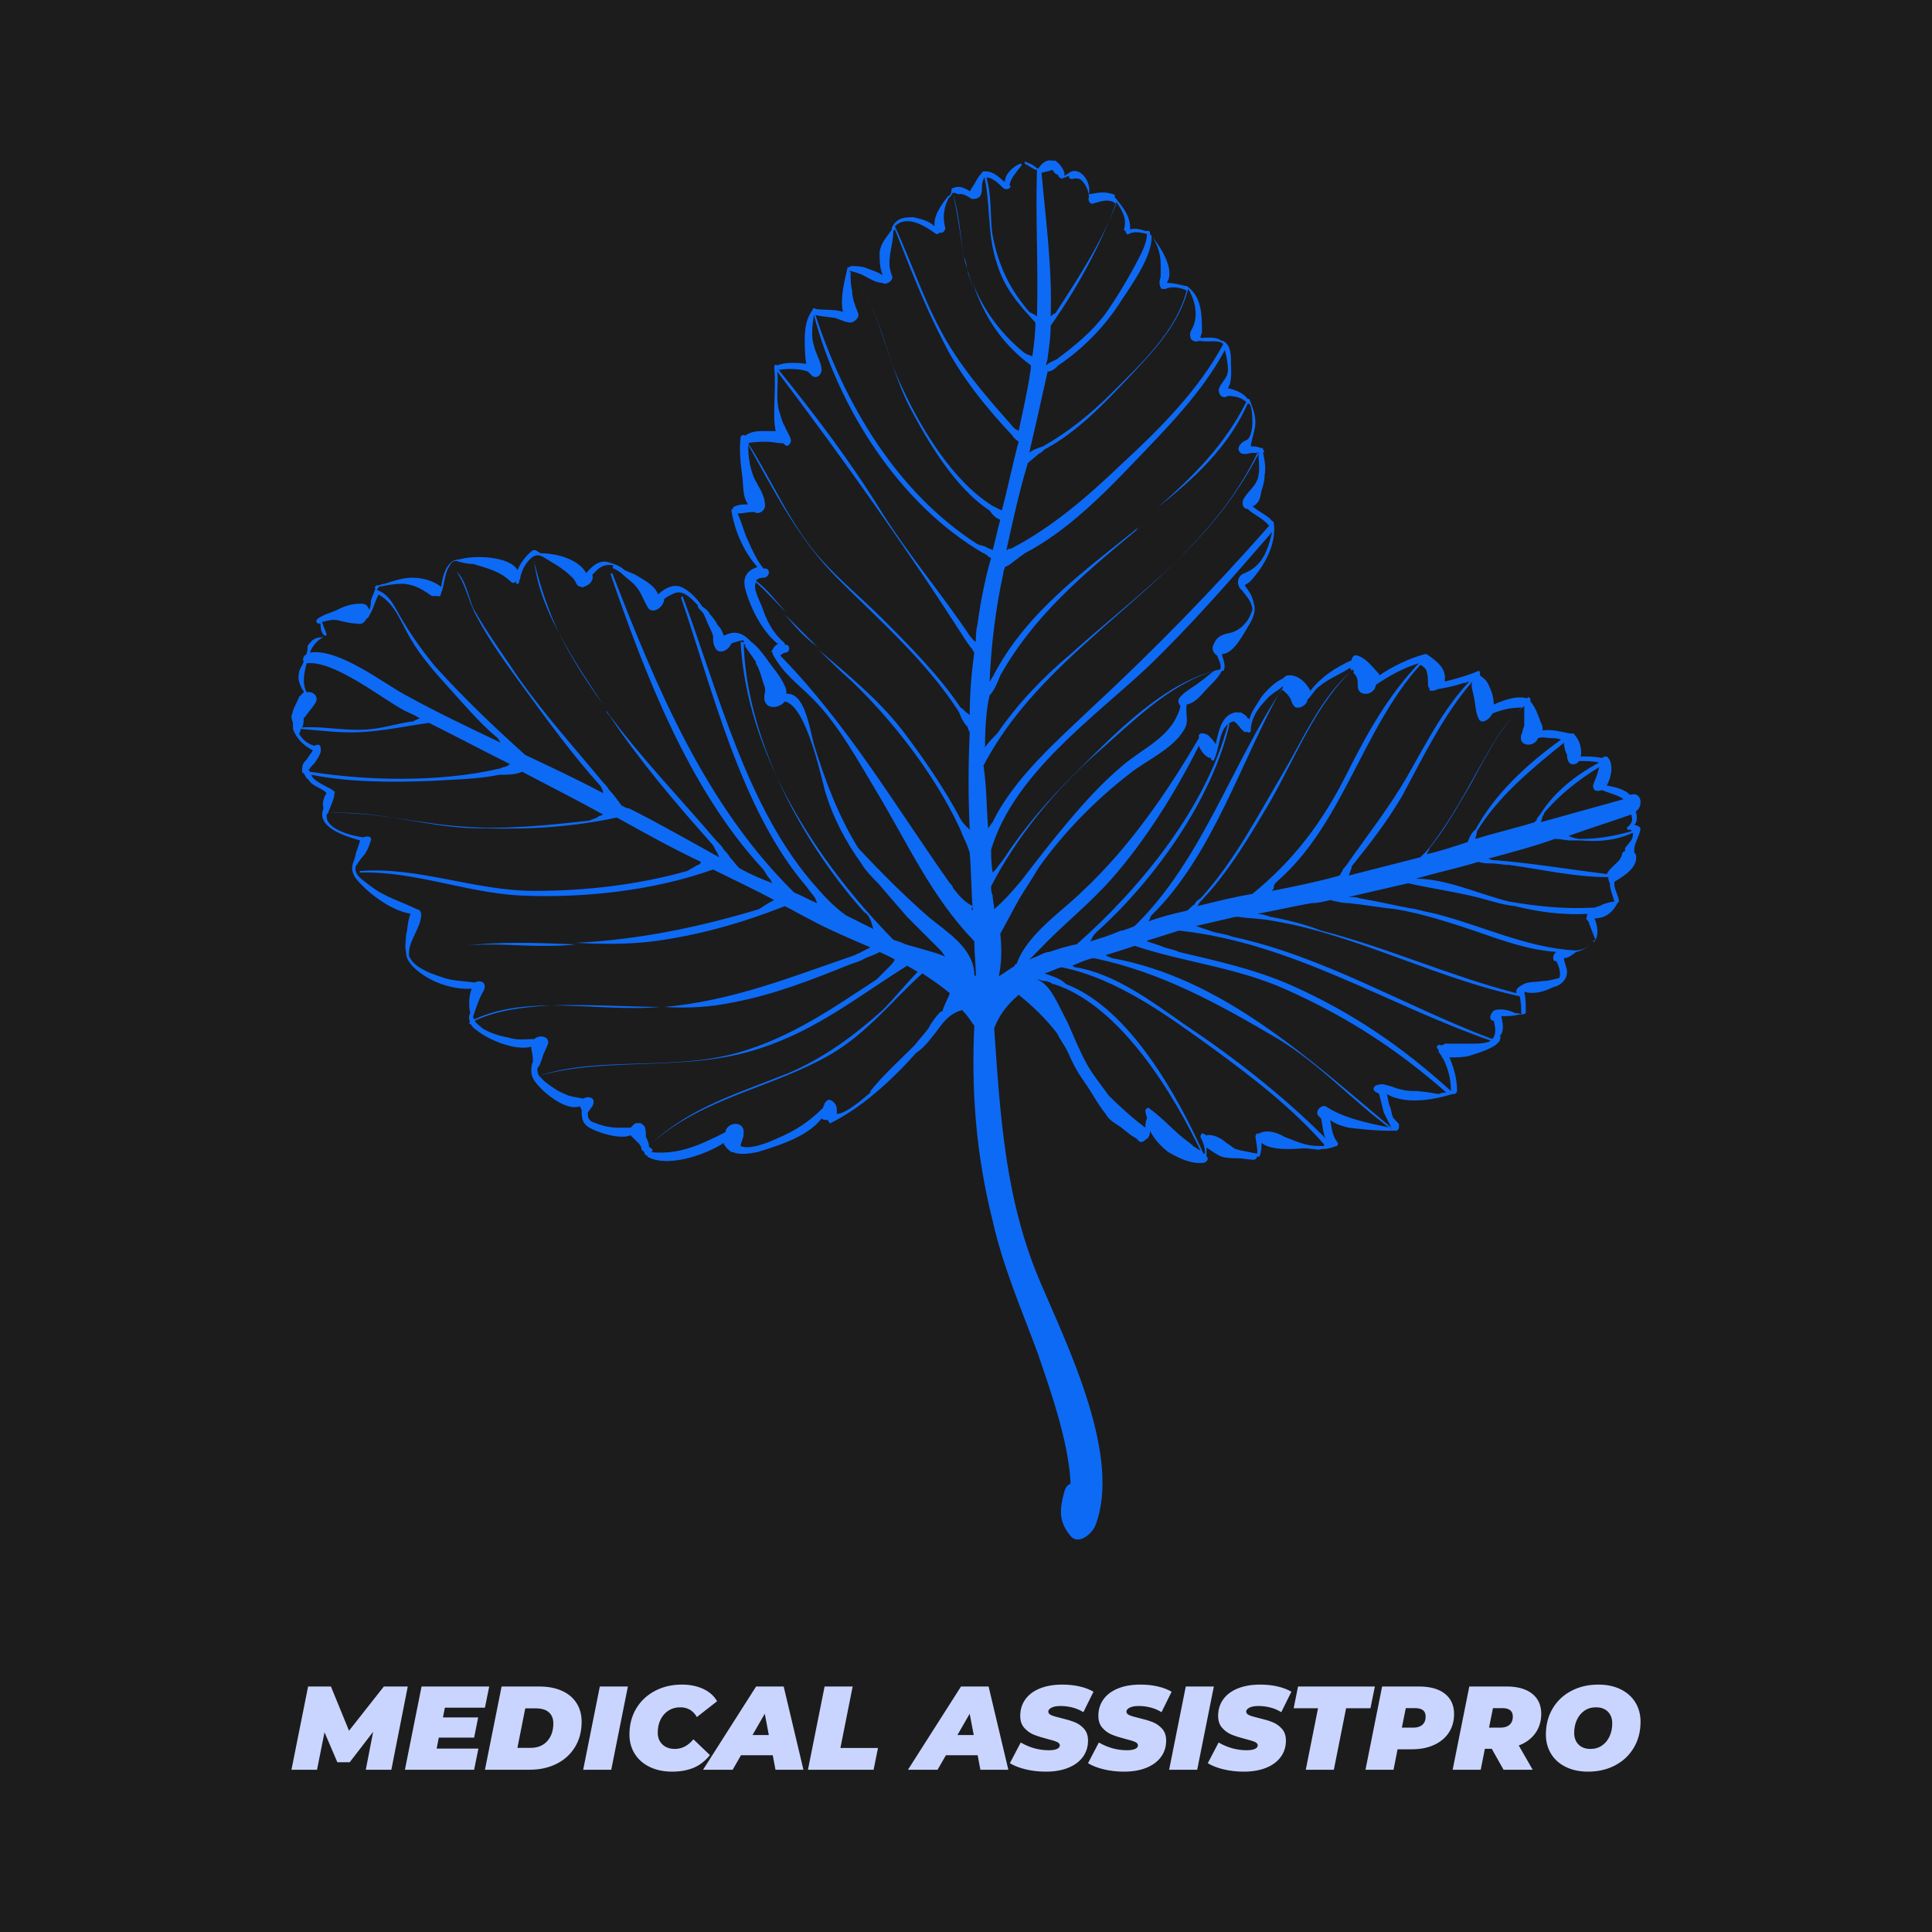 <svg version="1.1" preserveAspectRatio="none" xmlns="http://www.w3.org/2000/svg" width="500" height="500" viewBox="0 0 500 500"><rect width="100%" height="100%" fill="#1C1C1C" fill-opacity="1"/><svg viewBox="605.917 171.75 318.166 380" width="349.146" height="417" x="75.427px" y="41.5px" xmlns="http://www.w3.org/2000/svg" xmlns:xlink="http://www.w3.org/1999/xlink" preserveAspectRatio="none"><defs></defs><style>.aD6z1nYkhcolor065d8c50-a47e-45f2-a55c-f088043ad9c6 {fill:#C9D5FF;fill-opacity:1;}.aIptOCySncolors-0065d8c50-a47e-45f2-a55c-f088043ad9c6 {fill:#0D6AF5;fill-opacity:1;}.aIptOCySncolors-3065d8c50-a47e-45f2-a55c-f088043ad9c6 {fill:#242424;fill-opacity:1;}.aIptOCySncolors-4065d8c50-a47e-45f2-a55c-f088043ad9c6 {fill:#3F3F3F;fill-opacity:1;}.aIptOCySncolors-5065d8c50-a47e-45f2-a55c-f088043ad9c6 {fill:#A8A7A7;fill-opacity:1;}.aIptOCySncolors-6065d8c50-a47e-45f2-a55c-f088043ad9c6 {fill:#D9D9D9;fill-opacity:1;}.aIptOCySncolors-7065d8c50-a47e-45f2-a55c-f088043ad9c6 {fill:#BC9601;fill-opacity:1;}.icon2065d8c50-a47e-45f2-a55c-f088043ad9c6 {fill:#EBC42A;fill-opacity:1;}.icon3-str065d8c50-a47e-45f2-a55c-f088043ad9c6 {stroke:#777777;stroke-opacity:1;}.icon3065d8c50-a47e-45f2-a55c-f088043ad9c6 {fill:#777777;fill-opacity:1;}</style><g opacity="1" transform="rotate(0 605.917 171.75)">
<svg width="318.166" height="325.252" x="605.917" y="171.75" version="1.1" preserveAspectRatio="none" viewBox="5.1 6.28 88.312 90.279">
  <g transform="matrix(1 0 0 1 0 0)" class="aIptOCySncolors-0065d8c50-a47e-45f2-a55c-f088043ad9c6"><path d="M48.4,8.4c0.4,1.4,0.5,2.8,0.7,4.2C48.9,11.2,48.7,9.8,48.4,8.4c-0.1,0.1-0.1,0.2-0.2,0.3c0,0-0.1,0-0.1,0  c0.1-0.1,0.2-0.3,0.2-0.4c0-0.1,0-0.2,0.1-0.2c0.4-0.2,0.8,0,1.1,0.2c0.1-0.1,0.1-0.2,0.2-0.3c0.2-0.3,0.3-0.6,0.6-0.9  c0-0.1,0.1-0.1,0.2-0.1c0.6,0,0.9,0.4,1.3,0.7c0-0.5,0.5-1,1-1.2c0.1,0,0.1,0,0.1,0.1c-0.3,0.4-0.7,0.8-0.8,1.3  C52.3,8,52,8.3,51.7,8.1c-0.3-0.3-0.7-0.7-1.1-0.7c-0.1,0-0.1,0-0.1-0.1c-0.1,0.2-0.2,0.4-0.2,0.7c0,0.3,0,0.4-0.1,0.6  c-0.1,0.1-0.2,0.2-0.4,0.2c-0.1,0-0.1,0-0.2,0c-0.1-0.1-0.6-0.4-0.8-0.3C48.7,8.5,48.6,8.4,48.4,8.4C48.5,8.3,48.5,8.4,48.4,8.4z   M93,51.4c0,0.1,0,0.1,0,0.2c0,0,0.1,0.1,0.1,0.1c0.2,0.8-0.7,1.4-1.4,1.8c0,0.1,0,0.1,0,0.2c0,0.3,0.3,0.8,0.3,1.1c0,0,0,0,0,0  c0,0,0,0,0,0c0,0,0,0,0,0c0,0,0,0,0,0c0,0-0.1,0.1-0.1,0.1c0,0,0,0,0,0c-0.3,0.6-0.8,1-1.5,1c0.2,0.5,0.3,1.1,0,1.5  c0,0.1-0.1,0-0.1,0c-0.3,0.4-0.7,0.6-1.1,0.7c-0.3,0.2-0.5,0.4-0.8,0.4c0,0.3,0.2,0.6,0.2,0.9c0,0.5-0.4,0.9-0.9,1  c-0.6,0.3-1.3,0.5-1.9,0.3c0.1,0.4,0.1,0.9,0.1,1.3c0,0,0,0,0,0c0,0,0,0,0,0c0,0,0,0.1,0,0.1c-0.1,0.1-0.3,0.1-0.5,0.1  c-0.3,0.1-0.7,0.1-1.1,0.1c0.1,0.5,0.2,1-0.1,1.3c0.1,0.1,0,0.2,0,0.3c-0.3,0.5-1.4,0.8-2,1c-0.4,0.1-0.8,0.1-1.2,0.1  c0,0-0.1,0-0.1,0c0.3,0.7,0.5,1.4,0.5,2.2c0,0.1-0.1,0.2-0.2,0.2c0,0-0.1,0-0.1,0c0,0,0,0,0,0c-1.3,0.4-3.1,0.7-4.3,0  c0.1,0.3,0.1,0.6,0.2,0.8c0.1,0.2,0.1,0.5,0.2,0.7c0,0.1,0.4,0.4,0.4,0.5c0,0.1,0,0.1,0,0.2c0,0.1-0.1,0.1-0.1,0.2  c-0.1,0-0.3,0-0.4,0c0,0,0,0,0,0c-0.1,0-0.1,0-0.2,0c0,0,0,0,0,0c-0.8,0-1.8-0.1-2.6-0.2c-0.4-0.1-0.8-0.2-1.2-0.5  c0.1,0.5,0.1,1,0.5,1.5c0,0.1,0,0.2-0.1,0.2C73,71,72.7,71,72.5,71c-0.2,0.1-0.3,0-0.6,0C71.4,70.9,71,71,70.5,71  c-0.5,0-1.4,0-1.9-0.4c0,0.3,0,0.5-0.1,0.8c0,0,0,0.1-0.1,0.1c0,0,0,0-0.1,0c0,0.1-0.1,0.2-0.2,0.2c-0.4,0-0.7-0.1-1.1-0.1  c-0.3,0-0.7,0-1-0.1c-0.3-0.1-0.7-0.4-1-0.6c0,0.2,0,0.4,0,0.6c0,0,0,0,0,0c0.2,0.1,0,0.4-0.2,0.4c-0.8,0.1-1.6-0.3-2.3-0.7  c-0.4-0.3-0.9-0.8-1.2-1.4c0,0.1,0,0.3-0.1,0.4c0,0.1-0.1,0.1-0.2,0.2c-0.1,0.1-0.3,0.2-0.4,0.1c-0.1-0.1-0.1-0.1-0.2-0.2  c-0.4-0.2-0.7-0.5-1.1-0.8c-0.3-0.2-0.7-0.4-0.9-0.8c-0.5-0.6-0.9-1.4-1.4-2.1c-0.5-0.7-0.8-1.3-1.1-2c-0.2-0.4-0.5-0.8-0.7-1.2  c-0.7-0.9-1.5-1.7-2.5-2.5c0,0-0.1,0.1-0.1,0.1c-0.7,0.6-1.2,1.3-1.5,2.1c0.4,5.7,0.7,11.3,3.1,16.8c1.7,4,5.3,11.3,3.5,15.8  c-0.3,0.6-1.2,1.3-1.7,0.5c-0.7-0.9-0.6-1.7-0.3-2.8c0.1-0.3,0.2-0.4,0.4-0.5c-0.1-2.8-1.5-6.6-2.1-8.4c-1.1-3-2.3-5.7-3-8.8  c-1.1-4.4-1.4-8.5-1.2-12.8c0,0-0.1-0.1-0.1-0.1c-0.2-0.3-0.4-0.6-0.7-0.9c-0.7,0.2-1.1,0.6-1.6,1.3c-0.4,0.5-0.8,1.1-1.4,1.5  c-1.7,1.9-3.6,3.6-5.6,4.6c0,0-0.1,0-0.1,0c0-0.1-0.1-0.2-0.1-0.2c-0.1,0-0.3,0-0.4-0.1c-0.9,1.2-2.9,1.8-4.2,2.2  c-0.5,0.1-1.2,0.2-1.6,0c0,0-0.1,0-0.1,0c-0.1-0.1-0.3-0.2-0.4-0.4c-0.1-0.1-0.1-0.1-0.1-0.2c-1.4,0.9-3.8,1.6-5,0.9  c0,0,0-0.1,0-0.1c0,0,0,0,0,0c0,0,0,0,0,0c0,0-0.1,0.1-0.1,0c-0.1-0.1-0.1-0.1-0.1-0.2c-0.1-0.1-0.2-0.1-0.2-0.3  c0-0.1-0.1-0.1-0.1-0.2c-0.1-0.1-0.2-0.2-0.4-0.4c0,0-0.1-0.1-0.1-0.1c0,0,0,0-0.1-0.1c-0.7,0.3-2.2-0.2-2.7-0.5  c-0.5-0.3-0.5-0.7-0.5-1.1c0-0.1-0.1-0.2-0.1-0.3c0,0,0,0,0,0c-0.8,0.3-2-0.6-2.5-1.1c-0.3-0.3-0.7-0.7-0.7-1.2c0-0.2,0-0.4,0.1-0.6  c0-0.1,0-0.1,0-0.2c0-0.3-0.1-0.5-0.1-0.8c-1.1,0.3-2.9-0.5-3.6-1.1c-0.2-0.1-0.3-0.3-0.4-0.4c0,0,0,0,0,0c-0.1,0-0.1-0.1,0-0.1  c-0.1-0.2-0.1-0.4,0-0.6c-0.1-0.5-0.1-1.1,0.1-1.6c-1.3,0.1-2.9-0.5-3.8-1.4c-0.4-0.4-0.5-0.7-0.5-1c-0.1-0.4,0-0.7,0-1.1  c0.1-0.3,0.1-1,0.3-1.4c-1.2-0.2-2.6-1.2-3.4-2.1C9,53,9,52.5,9.2,52.1c0-0.1,0.1-0.2,0.1-0.4c0.1-0.3,0.2-0.6,0.3-0.9  c-1.1-0.3-2.9-0.9-2.4-2.1c-0.1-0.3,0-0.7,0.2-1c0,0,0,0-0.1-0.1c-0.4-0.3-0.9-0.4-1.1-0.8C6,46.7,6,46.5,5.9,46.4  c0,0-0.1,0-0.1-0.1c0-0.4,0-0.5,0.3-0.8c0.1-0.2,0.3-0.4,0.4-0.6c-0.6-0.3-1.1-0.8-1.3-1.4c0-0.1,0-0.2,0-0.3c0-0.2-0.1-0.3-0.1-0.5  c0-0.1,0.1-0.3,0.1-0.4c0.1-0.3,0.3-0.6,0.4-0.9c0.1-0.1,0.2-0.2,0.3-0.3C5.9,41,5.9,41,5.8,40.9c-0.2-0.4-0.3-0.7-0.2-1.1  c0-0.2,0.2-0.4,0.3-0.7c-0.1-0.2,0-0.4,0.2-0.5c0,0,0,0,0-0.1c0.1-0.2,0-0.4,0.1-0.5c0.3-0.4,0.5-0.5,1-0.5c0,0,0,0,0,0  c-0.3,0.1-0.7,0.5-0.9,1c1.9-0.3,4.8,2,6.3,2.8c2,1.1,4.1,2.1,6.2,3.1c-0.1-0.1-0.1-0.2-0.2-0.3c-1.2-1-2.2-2.2-3.2-3.3  c-0.9-1-1.8-2-2.5-3.2c-0.6-1-1-2.3-2.1-2.9c-0.2,0.4-0.3,0.8-0.5,1.2c-0.1,0.1-0.1,0.3-0.3,0.4c0,0,0,0,0,0  c-0.1,0.2-0.3,0.4-0.6,0.3c-0.4,0-0.8-0.1-1.2-0.2c-0.4-0.1-0.7,0-1.1,0.1c0.1,0.3,0.2,0.5,0.3,0.8c0,0.1-0.1,0.1-0.1,0.1  C7.1,37.3,7,37,7,36.6c0,0,0,0-0.1,0c-0.2,0-0.2-0.2-0.1-0.3c0.4-0.3,0.9-0.4,1.3-0.6c0.6-0.3,1-0.4,1.6-0.4c0.3,0,0.4,0.2,0.5,0.4  c0.1-0.2,0.1-0.5,0.1-0.6c0.1-0.3,0.2-0.5,0.3-0.8c-0.1,0,0-0.2,0.1-0.2c0,0,0.1,0,0.1,0c0,0,0,0,0,0c0.1,0,0.2-0.1,0.4-0.1  c0.6-0.2,1.2-0.4,1.8-0.4c0.7,0,1.4,0.2,1.9,0.6c0,0,0,0,0,0c0.1-0.8,0.4-1.8,1.2-1.8c1-0.3,3.3-0.2,3.8,0.7c0.2-0.5,0.6-1,1-1.3  c0,0,0.1,0,0.2,0c0.1,0.1,0.2,0.1,0.3,0.2c1.1,0,2.5,0.4,3,1.3c0.4-0.5,0.9-0.9,1.5-0.7c0.3,0.1,0.7,0.2,1,0.5  c0.2,0.1,0.5,0.2,0.7,0.3c0.5,0.3,1.3,0.7,1.5,1.3c0.4-0.4,1-0.7,1.5-0.5c0.5,0.2,1.1,0.8,1.4,1.3c0.2,0.1,0.4,0.3,0.5,0.5  c0.2,0.2,0.4,0.5,0.5,0.7c0.2,0.2,0.3,0.4,0.4,0.7c0.6-0.3,1.1-0.3,1.7,0.3c0,0,0,0,0.1,0.1c0.4,0.3,0.7,0.7,1,1.1  c0.4,0.6,0.9,1.1,1.2,1.8c0.1,0.2,0.1,0.3,0.1,0.5c1.2-0.1,1.5,2.2,1.8,3.3c0.7,2.3,1.6,4.7,2.9,6.8c1.5,1.6,3,3.1,4.6,4.5  c1.2,1,2.9,2,3,3.7c0,0,0,0.1,0,0.1c0,0,0.1,0.1,0.1,0.1c0-0.8-0.1-1.5-0.1-2.3c-2.8-2.9-4.3-6.3-6.4-9.8c-1.2-2-2.5-4.4-4.2-6.1  c-1-1-1.9-1.6-2.6-2.9c0,0,0,0,0-0.1c-0.1,0-0.1-0.1,0-0.2c0.1-0.2,0.2-0.3,0.4-0.4c0,0-0.1,0-0.1,0c-1-0.8-1.8-2.4-2.1-3.6  c-0.2-0.8,0.2-1.2,0.8-1.4c-0.9-1-1.5-2.4-1.7-3.7c0,0,0-0.1,0.1-0.1c0,0,0-0.1,0-0.1c0.3-0.2,0.7-0.2,1-0.2  c-0.4-0.5-0.3-1.3-0.4-1.9c-0.1-0.8-0.2-1.6-0.1-2.5c0-0.1,0.2-0.2,0.3-0.1c0.4-0.3,0.9-0.3,1.3-0.3c0.2,0,0.4,0,0.7,0  c-0.1-0.4-0.1-0.9-0.1-1.2c0-1,0.1-2,0-3c0-0.1,0.1-0.2,0.2-0.1c0.5-0.2,1.2-0.2,1.9-0.1c-0.1-0.5-0.1-1.2-0.1-1.6  c0-0.7,0.1-1.4,0.5-1.9c0,0,0,0,0,0c0-0.1,0.1-0.2,0.2-0.1c0.3,0.1,1.3,0,1.8,0.2c-0.2-0.9,0.1-2,0.3-2.9c0,0,0.1-0.1,0.1,0  c0,0,0.1-0.1,0.1-0.1c0.4,0,0.8,0,1.2,0.2c0.3,0.1,0.6,0.2,0.9,0.4c-0.2-0.5-0.2-1-0.2-1.5c0.1-0.7,0.5-1,0.8-1.5c0,0,0,0,0-0.1  c0-0.1,0.1-0.1,0.1-0.2c0,0,0,0,0,0c0,0,0,0,0,0c0.3-0.4,0.6-0.5,1.3-0.5c0.4,0.1,1,0.2,1.4,0.6c-0.1-0.7,0.5-1.5,0.9-2  c0,0,0.1,0,0.1,0c-0.4,0.7-0.5,1.4-0.3,2.1c0,0.2-0.2,0.4-0.4,0.3c0,0.1-0.1,0.1-0.2,0.1c-0.7-0.5-1.9-1.3-2.7-0.5  c1.2,2.6,2,5.2,3.5,7.7c1.2,2,2.8,3.8,4.3,5.5c0.1,0.1,0.2,0.1,0.3,0.2c0.3-1.4,0.6-2.7,0.8-4.1c0-0.1,0-0.1,0-0.2  c-2-1.5-3.1-3.3-3.8-5.4c0.7,1.8,1.9,3.4,3.4,4.6c0.1,0,0.1,0.1,0.2,0.1c0.1,0,0.2,0.1,0.3,0.1c0.1-0.7,0.2-1.5,0.2-2.2  c-1.1-1.2-2-2.2-2.5-3.8c-0.7-2-0.4-4-0.9-6c0,0,0-0.1,0.1,0C51,8.5,50.8,10,51,11.2c0.4,2.1,1.2,3.6,2.4,5c0.2,0.1,0.4,0.2,0.5,0.3  c0.1-3.2-0.1-6.3,0-9.5c0,0,0-0.1,0-0.1c0,0,0,0,0,0c0,0,0,0,0,0c0,0,0,0-0.1,0c-0.2-0.1-0.5-0.3-0.7-0.4c0,0,0,0,0-0.1c0,0,0,0,0,0  c0,0,0-0.1,0.1,0c0,0,0,0,0,0c0.3,0.1,0.5,0.2,0.7,0.4c0,0,0,0,0,0c0,0,0,0,0,0c0,0,0,0,0,0c0,0,0,0,0.1,0c0.2-0.3,0.5-0.6,0.9-0.5  c0.1,0,0.2,0,0.2,0c0.3,0.2,0.5,0.5,0.6,0.8c0,0.1,0,0.1,0,0.2c0.1-0.1,0.2-0.1,0.3-0.2c0,0,0,0,0,0c0.7-0.5,1.5,0.6,1.3,1.4  c0.6-0.1,1-0.2,1.6,0c0.1,0,0.1,0.1,0.1,0.2c0.5,0.6,1,1.2,1,2c0,0,0,0.1,0,0.1c0.3-0.1,0.7,0,1,0.1c0,0,0.1,0,0.1,0l0,0  c0,0,0.1,0,0.1,0c0.1,0,0.1,0.1,0.1,0.2c0.6,0.7,1.7,2.3,1.1,3.2c0.4,0,0.8,0.1,1.2,0.2c0,0,0.1,0,0.1,0c1,0.7,1,1.9,1,3  c0,0.1-0.1,0.3-0.1,0.4c0.5,0,1-0.1,1.4,0.2c0,0,0,0,0.1,0c0.5,0.3,0.5,0.9,0.5,1.4c0,0.5,0.1,1.2-0.2,1.7c0.5,0.1,1,0.3,1.3,0.7  c0,0,0.1,0,0.1,0c0.2,0.5,0.4,1,0.4,1.5c0,0.5-0.2,1-0.3,1.5c0,0,0,0,0,0.1c0.2,0,0.4,0,0.6,0.1c0,0,0.1,0,0.1,0c0,0,0,0,0,0  c0,0,0.1,0,0.1,0.1c0.1,0.1,0.1,0.2,0,0.2c0.1,0.5,0.2,1,0.1,1.5c0,0.4-0.1,0.7-0.2,1c-0.1,0.5-0.1,0.7-0.5,1c0,0,0,0-0.1,0  c0.4,0.4,1,0.6,1.3,1c0,0,0.1,0,0.1,0.1c0.2,1.4-0.6,2.8-1.5,3.8c-0.2,0.2-0.3,0.2-0.4,0.3c0.3,0.4,0.5,0.7,0.6,1.2c0,0,0,0,0,0  c0.2,0.6-0.2,1.2-0.5,1.7c-0.3,0.5-0.9,1.6-1.6,1.6c0.1,0.4,0.3,0.8,0.1,1.1c0,0,0,0-0.1,0c-0.2,0.4-0.6,0.8-0.9,1.1  c-0.4,0.4-0.8,1-1.4,1.1c-0.1,0.7,0.2,1.1-0.2,1.7c-0.7,1.2-2.5,2-3.5,2.8c-2.2,1.7-4.3,3.8-6,6.2c-0.4,0.7-0.9,1.4-1.3,2.1  c-0.4,0.7-0.8,1.5-1.2,2.2c0.1,0.9,0.1,1.9-0.1,2.8c0.3-0.2,0.6-0.4,0.9-0.6c0.1,0,0.1-0.1,0.2-0.2c0,0,0.1,0,0.1-0.1  c0.7-1.9,3-3.4,4.3-4.7c3-2.8,5.5-6.4,7.6-10c0-0.1,0-0.2,0-0.2c0.1-0.2,0.4-0.1,0.6,0c0.2,0.2,0.4,0.4,0.5,0.6  c0.2-0.9,0.4-2,1.4-2.1c0.1,0,0.1,0.1,0.1,0.1c0,0,0,0,0,0c0,0,0,0,0,0c0,0,0-0.1,0.1-0.1c0.2,0.1,0.4,0.2,0.5,0.4  c0.1,0,0.1,0.1,0.1,0.1c0.1-0.5,0.5-1,0.8-1.5c0.3-0.4,0.9-1,1.4-1.2c0.1-0.1,0.2-0.2,0.3-0.2c0.6-0.1,1.2,0.4,1.5,1c0,0,0,0,0,0  c0.7-0.9,1.6-1.5,2.7-2c0-0.2,0.2-0.4,0.4-0.3c0.6,0.2,1,0.8,1.4,1.2c0,0,0,0.1,0,0.1c0.9-0.6,1.9-1.1,3-1.4c0.1,0,0.1,0,0.1,0  c0.6,0.4,1.3,0.9,1.2,1.7c0,0,0,0,0,0.1c0.8-0.2,1.5-0.4,2.2-0.7c0,0,0.1,0,0.1,0.1c0,0.1,0,0.1,0,0.2c0.3,0.2,0.5,0.4,0.6,0.7  c0.2,0.4,0.3,0.8,0.3,1.2c0.7-0.3,1.5-0.6,2.2-0.4c0,0,0,0,0,0c0,0,0,0,0,0c0-0.1,0.1-0.1,0.2,0c0,0.1,0,0.1,0,0.2c0,0,0,0,0,0  c0.2,0.2,0.4,0.6,0.5,0.9c0.1,0.2,0.1,0.3,0.2,0.5c0.1,0.2,0.1,0.3,0.1,0.5c0.6-0.1,1.3,0.1,1.8,0.2c0,0,0.1,0,0.1,0c0,0,0,0,0,0  c0,0,0.1,0,0.1,0c0.1,0,0.1,0.1,0.1,0.1c0.3,0.3,0.5,0.9,0.4,1.4c0.5,0,0.9,0,1.4,0.1c0.1-0.1,0.2-0.1,0.3-0.1c0,0,0,0,0,0  c0.5,0.4,0.3,1.4,0,1.9c0,0,0,0,0,0c0.5,0.1,1,0.2,1.4,0.5c0,0,0.1,0.1,0.1,0.1c0,0,0.1,0,0.1,0c0.7-0.2,0.8,0.8,0.3,1.1  c0.1,0.3,0.1,0.7-0.1,0.9c0.1,0,0.2,0,0.3,0.1c0.1,0,0.1,0.1,0.1,0.2C93.3,50.6,93,51,93,51.4z M34.5,37.8c0.4,7.3,4.9,14.3,10,19.5  c0.3,0.1,0.6,0.2,0.8,0.3c1,0.3,1.9,0.5,2.6,0.8c-0.1-0.1-0.2-0.3-0.3-0.4c-0.7-0.7-1.5-1.5-2.2-2.2c-0.7-0.8-1.3-1.5-1.9-2.2  c-0.4-0.4-0.8-0.8-1.1-1.3c-1-1.4-1.8-2.9-2.3-4.5c-0.2-0.5-1.2-5.8-2.7-6.1c-0.5,0.6-1.6,0.5-1.3-0.6c0-0.1,0-0.2,0-0.3  c-0.2-0.5-0.3-1.1-0.6-1.6c0,0,0,0,0-0.1c-0.2-0.3-0.5-0.7-0.7-1c0,0,0-0.1,0-0.1c0,0,0,0-0.1-0.1C34.7,37.8,34.6,37.8,34.5,37.8z   M15,34.9C15,34.9,15,34.9,15,34.9C15,34.9,15,34.9,15,34.9C15,34.9,15,34.9,15,34.9z M20.4,45.2c1.7,0.8,3.4,1.6,5.1,2.5  c0,0,0-0.1,0-0.1c-0.1-0.2-0.1-0.3-0.2-0.4c-1.8-2-3.4-4.2-5-6.4c-1.1-1.5-2.2-3-3.1-4.7c-0.5-0.9-0.7-2.1-1.3-2.9c0,0,0-0.1,0,0  c0.6,0.5,0.8,1.7,1.1,2.4c0.9,1.6,2,3.1,3,4.6c1.7,2.4,3.6,4.5,5.5,6.8c0.1,0.1,0.3,0.3,0.4,0.5c0.3,0.3,0.5,0.6,0.8,1  c0.2,0.1,0.3,0.2,0.5,0.2c2,1,3.9,2.1,5.9,3.2c-0.1-0.2-0.1-0.3-0.2-0.4c-0.1-0.2-0.2-0.4-0.3-0.5c-2.4-2.7-4.7-5.4-6.7-8.4  c-0.1-0.1-0.2-0.2-0.2-0.3c2.2,3,4.9,5.8,7.2,8.5c0.2,0.2,0.4,0.4,0.5,0.6c0.1,0.1,0.3,0.3,0.4,0.5c0.2,0.2,0.4,0.5,0.6,0.7  c0.7,0.4,1.4,0.7,2.2,1c-0.1-0.1-0.1-0.2-0.2-0.3c-0.2-0.2-0.3-0.5-0.5-0.7c-4.8-5.2-7.7-12.8-9.9-19.2c0-0.1,0.1-0.1,0.1-0.1  c2.9,7.5,6.1,15.2,11.9,20.9c0.5,0.2,1,0.5,1.5,0.7c0-0.1-0.1-0.2-0.1-0.3c-0.2-0.3-0.4-0.5-0.6-0.8c-4.3-5-6.2-13.1-8.2-18.9  c0,0,0.1-0.1,0.1-0.1c2.3,6.1,4.2,14,8.8,19.1c0,0,0,0,0,0c0,0,0,0,0,0c0.6,0.7,1.2,1.3,1.9,1.8c0.6,0.3,1.2,0.6,1.8,0.9  c-0.1-0.2-0.1-0.4-0.2-0.6c-0.1-0.2-0.2-0.4-0.4-0.5c-4.3-4.8-7.8-11.7-7.9-17.8c-0.2,0-0.5,0.1-0.8,0.2c-0.2,0.5-0.9,0.8-1.1,0.2  c-0.1-0.2-0.1-0.4-0.1-0.7c-0.1-0.3-0.2-0.5-0.3-0.7c-0.1-0.2-0.2-0.5-0.3-0.7c-0.1-0.2-0.3-0.3-0.4-0.5c0,0,0-0.1,0-0.1  c-0.4-0.4-0.9-1-1.5-0.8c-0.2,0.1-0.5,0.2-0.7,0.4c0,0.5-0.8,1.1-1.1,0.5c-0.3-0.5-0.4-1-0.9-1.5c-0.2-0.2-0.5-0.4-0.7-0.6  c-0.2-0.2-0.4-0.3-0.6-0.4c-0.1,0-0.1-0.1,0-0.2c-0.4-0.1-0.8,0-1.1,0.3c-0.1,0.1-0.2,0.2-0.3,0.3c0.1,0.4-0.2,0.7-0.6,0.8  c0,0,0,0,0,0c0,0.1-0.1,0-0.1,0c-0.2,0-0.3-0.1-0.4-0.3c0-0.1-0.1-0.1-0.1-0.2c-0.5-0.5-0.9-0.8-1.6-1.2c-0.5-0.3-0.8-0.6-1.3-0.1  c-0.3,0.3-0.5,0.7-0.6,1.1c0,0,0,0,0,0c0,0,0,0,0,0c0,0.1-0.1,0.3-0.1,0.4c0,0.1-0.2,0.2-0.2,0c0,0,0,0,0-0.1c0,0.1-0.2,0.2-0.3,0.1  c-0.7-0.7-1.5-0.9-2.5-1.2c-0.4,0-0.8-0.1-1.1-0.2c-0.3,0-0.4,0.2-0.6,0.6c-0.2,0.5-0.2,1-0.4,1.5c0,0,0,0,0,0  c0,0.1-0.1,0.3-0.2,0.2c0,0,0,0-0.1,0c-0.1,0-0.2,0-0.3,0c-0.6-0.4-1-0.7-1.8-0.8c-0.1,0-0.2,0-0.2,0c-0.5,0-1,0.1-1.5,0.2  c0,0.1-0.1,0.1-0.1,0.2c0.8,0.3,1.1,1,1.5,1.7c0.7,1.2,1.4,2.2,2.3,3.3C16.5,41.6,18.4,43.4,20.4,45.2z M5.8,43.4  c1.5-0.1,3,0.3,4.6,0.1c0.9-0.1,1.8-0.4,2.7-0.5c0.1-0.1,0.2-0.1,0.4-0.2c-0.3-0.2-0.6-0.3-1-0.5c-1.5-0.8-4.6-3.3-6.4-3.1  c0,0,0,0,0,0c-0.2,0.7-0.3,1.4,0,1.9c0.4-0.1,0.9,0.3,0.5,0.8c-0.2,0.3-0.4,0.5-0.6,0.8c0,0,0,0-0.1,0.1C5.9,43,5.9,43.2,5.8,43.4z   M6.3,46.3c3.8,0.6,8.5,0.7,12.4-0.2c0.1,0,0.2-0.1,0.3-0.1c0.1,0,0.3-0.1,0.4-0.2c-1.8-0.9-3.5-1.8-5.3-2.7  c-1.4,0.2-2.8,0.5-4.3,0.6c-1.4,0.1-2.7-0.1-4.1-0.2c0,0.2-0.1,0.3-0.1,0.3c0.2,0.4,0.6,0.7,1,0.8c0.2-0.1,0.4-0.1,0.4,0.1  c0.1,0.3-0.1,0.6-0.3,0.9c-0.1,0.2-0.3,0.3-0.4,0.5c0,0-0.1,0.1-0.1,0.1C6.3,46.2,6.3,46.3,6.3,46.3z M7.8,47.5  C7.9,47.5,7.9,47.5,7.8,47.5c0.1,0.1,0.1,0.1,0.1,0.1c0.1,0,0,0.1,0,0.2c0,0,0,0.1,0,0.1c-0.1,0.4-0.3,0.8-0.4,1.1  c3-0.1,5.9,0.7,8.9,0.9c2.8,0.2,5.5-0.1,8.2-0.4c0.2-0.1,0.3-0.1,0.5-0.2c0.1-0.1,0.2-0.1,0.4-0.2c-1.8-1-3.6-1.9-5.3-2.8  c-0.4,0.2-1,0.2-1.5,0.2c-1.4,0.3-3,0.3-4.4,0.4c-2.6,0.1-5.4,0.1-7.9-0.4C6.5,46.9,7.3,47.2,7.8,47.5z M21.3,66.2  c4-1.3,8.7-0.3,13-1.5c3.5-1,6.2-2.9,9.1-4.8c0.3-0.3,0.5-0.5,0.8-0.8c0.1-0.1,0.3-0.3,0.4-0.5c-0.3-0.2-0.6-0.3-1-0.5  c-0.3,0.2-0.8,0.3-1.1,0.5c-0.2,0.1-0.5,0.2-0.8,0.3c-2.5,1-5,2-7.7,2.5c-1.4,0.3-2.9,0.4-4.5,0.3c4.5-0.4,8.4-2,12.5-3.4  c0.1-0.1,0.3-0.1,0.4-0.2c0.2-0.1,0.4-0.2,0.6-0.3c-1.4-0.6-2.8-1.2-3.9-1.8c-0.6-0.3-1.1-0.6-1.7-0.9c-2.8,1.1-5.6,1.9-8.6,2.3  c-1.6,0.2-3.3,0.2-5.1,0.1c4.1-0.2,8-1,12-2.2c0.3-0.2,0.6-0.4,1-0.6c0,0,0,0,0,0c-1.3-0.7-2.6-1.3-4-2c-3.9,1.4-8.6,1.9-12.7,1.7  c-3.5-0.2-6.9-1.6-10.4-1.5c-0.1,0,0-0.1,0-0.1c3.8-0.3,7.5,1.3,11.4,1.3c3.4,0,6.8-0.4,10-1.3c0.2-0.1,0.5-0.3,0.7-0.4  c0.1,0,0.2-0.1,0.2-0.2c-1.9-0.9-3.7-1.9-5.5-2.9c-2.8,0.6-5.7,0.8-8.6,0.7C14.4,50.1,11,48.8,7.5,49c0,0,0,0-0.1,0.1  c0,0.2,0,0.4,0.2,0.6c0.4,0.5,1.5,0.8,2.2,0.9c0.2-0.1,0.6-0.1,0.5,0.2c-0.1,0.3-0.2,0.6-0.4,0.9c-0.2,0.2-0.4,0.5-0.6,0.8  c-0.1,0.6,0.5,0.9,1,1.3c0.9,0.7,2,1,3,1.5c0,0,0,0,0,0c0.2,0,0.3,0.2,0.3,0.4c-0.1,1-0.9,1.7-0.8,2.7c0.1,0.1,0.1,0.2,0.2,0.3  c1.1-0.5,2.2-0.7,3.3-0.9c-1.1,0.2-2.2,0.4-3.3,0.9c0.5,0.6,1.5,0.9,2.1,1.1c0.6,0.2,1.3,0.2,2,0.3c0.4-0.2,0.8,0,0.6,0.5  c-0.3,0.5-0.5,1.1-0.7,1.7c0,0.1,0,0.2,0.1,0.2c1.5-0.7,3.3-0.9,5-0.9c-1.8,0.1-3.5,0.3-5,1c0.1,0.2,0.3,0.3,0.5,0.5  c0.5,0.3,1.1,0.5,1.7,0.6c0.6,0.2,1.1,0.1,1.7,0.1c0.3-0.3,1-0.2,0.9,0.3c-0.1,0.3-0.3,0.6-0.4,1c-0.1,0.2-0.1,0.4-0.3,0.6  c0,0,0,0,0,0C21.2,65.9,21.2,66,21.3,66.2z M48.2,60.8c-0.6-0.5-1.2-0.9-1.8-1.3c-2,1.8-3.6,3.9-6,5.3c-3.8,2.2-8.3,2.8-11.7,5.8  c0,0,0,0,0,0c2.6-2.4,5.8-3.3,9-4.6c2.3-1,4.2-2.4,6.1-4.1c0.8-0.8,1.5-1.7,2.3-2.5c-0.2-0.1-0.5-0.3-0.7-0.4  c-3.2,2-5.9,4.2-9.6,5.4c-4.8,1.6-9.8,0.5-14.5,1.8c0.1,0.1,0.2,0.2,0.4,0.4c0.4,0.3,0.8,0.6,1.3,0.8c0.4,0.2,0.8,0.2,1.2,0.3  c0.3-0.2,0.9-0.1,0.6,0.5c-0.1,0.1-0.2,0.3-0.3,0.4c0,0,0,0.1,0,0.1c0,0.4,0.2,0.5,0.5,0.6c0.5,0.2,1,0.3,1.5,0.3c0.3,0,0.6,0,0.8,0  c0,0,0.1-0.1,0.1-0.1c0.1-0.1,0.2-0.2,0.3-0.2c0.1,0,0.1,0,0.2,0c0.1,0,0.2,0.1,0.3,0.2c0.1,0.2,0.1,0.4,0.1,0.7  c0.1,0.2,0.2,0.4,0.2,0.6c0,0,0,0,0,0c0,0.1,0.1,0.1,0.2,0.2c0.1,0.1,0,0.2-0.1,0.2c1.9,0.2,3.3-0.5,4.9-1.3  c0.1-0.7,1.3-0.8,1.2,0.1c0,0.3-0.2,0.6-0.2,0.8c0.6,0.3,2-0.3,2.4-0.5c1.2-0.5,2.1-1.1,3-2c0-0.1,0.1-0.2,0.1-0.3  c0.1-0.1,0.2-0.3,0.4-0.2c0.2,0.1,0.4,0.3,0.4,0.6c0,0.1,0,0.2,0,0.3c0.5,0,1.4-0.7,2.2-1.4c0,0,0,0,0-0.1c0.8-1,1.9-2,2.9-3  c0.3-0.4,0.6-0.7,0.9-1.1c0.2-0.4,0.5-0.8,0.8-1.1c0,0,0,0,0.1,0C47.9,61.4,48.1,61.1,48.2,60.8z M59.1,9c-1,2.8-2.6,5.7-4.3,8.1  c0,0.7-0.1,1.4-0.2,2.1c0,0.2-0.1,0.3-0.1,0.5c0.2-0.2,0.5-0.3,0.7-0.4c1.2-0.9,2.3-1.8,3.2-3c0.7-1,1.3-2,1.9-3.1  c0.3-0.6,0.8-1.4,0.8-2.1c-0.4-0.1-0.8-0.2-1.2,0c-0.1,0.1-0.2-0.1-0.2-0.2c0,0-0.1,0-0.1-0.1C59.8,10.1,59.5,9.6,59.1,9  C59.2,9,59.2,9,59.1,9z M56.2,7.5c-0.2,0-0.2-0.1-0.2-0.2c-0.1,0-0.2,0.1-0.3,0.1c0,0,0,0,0,0c0,0,0,0,0,0c0,0,0,0,0,0c0,0,0,0,0,0  c0,0,0,0,0,0c-0.1,0.1-0.3,0.1-0.4-0.1c0,0,0-0.1-0.1-0.1C55.1,7.2,55,7,54.9,6.9C54.7,7,54.5,7,54.2,7.1c0.3,3.3,0.7,6.2,0.6,9.4  c0.1-0.1,0.2-0.2,0.3-0.2c1.5-2.3,3-4.6,4-7.2c0,0,0,0,0,0c-0.1,0-0.1,0-0.2-0.1c-0.5-0.2-0.9,0-1.3,0.1c-0.2,0.1-0.4-0.2-0.3-0.4  c0-0.3-0.1-0.6-0.3-0.9C56.8,7.5,56.6,7.4,56.2,7.5z M53.4,25.4c0.3-0.2,0.6-0.3,0.9-0.4c1.6-0.9,3.1-2.1,4.5-3.5  c1.9-1.9,4.2-4,4.9-6.7c-0.4-0.2-1-0.3-1.4-0.1c-0.1,0-0.1,0-0.1,0c-0.1,0-0.2,0-0.2-0.1c-0.1-0.2-0.1-0.4,0-0.7c0-0.3,0-0.5,0-0.8  c0-0.7-0.2-1.3-0.6-1.9c0.1,1.4-1.5,3.5-2.2,4.6c-1,1.5-2.4,2.9-3.9,3.9c-0.2,0.2-0.4,0.4-0.7,0.4c0,0,0,0,0,0  C54.2,21.9,53.8,23.7,53.4,25.4z M51.9,31.8c0.1,0,0.1-0.1,0.2-0.1c0,0,0,0,0.1,0c2.7-1.4,5-3.4,7.2-5.5c2.5-2.3,5.1-4.9,6.7-7.9  c-0.3-0.3-1-0.1-1.5-0.2c0,0,0,0,0,0c0,0-0.1,0-0.1,0c-0.2,0.1-0.4,0-0.5-0.1c0,0,0,0,0,0c-0.1-0.2-0.1-0.4,0-0.6  c0.5-0.8,0.3-1.9-0.2-2.7c0,0,0,0,0,0c-0.6,2.3-2.2,4-3.8,5.7c-1.7,1.8-3.5,3.7-5.6,4.8c-0.1,0.1-0.2,0.2-0.4,0.3  c-0.2,0.2-0.5,0.4-0.7,0.6C52.7,28.1,52.3,30,51.9,31.8z M41.6,13.5C41.6,13.5,41.6,13.5,41.6,13.5c1.9,2.1,2.3,5.3,3.5,7.7  c1.2,2.6,3.3,6.1,5.9,7.7c0.2,0.1,0.4,0.2,0.6,0.3c0.4-1.5,0.7-3,1.1-4.5c-0.1-0.1-0.3-0.2-0.4-0.4c-1.7-1.8-3.4-3.9-4.5-6.1  c-1.3-2.5-2.2-4.9-3.2-7.4c0,0,0,0-0.1,0.1c0,1-0.5,1.9-0.1,2.9c0.2,0.3-0.4,0.7-0.6,0.5c0,0,0,0,0,0c-0.4,0-0.7-0.2-1.1-0.4  C42.4,13.7,42,13.6,41.6,13.5C41.6,13.5,41.6,13.5,41.6,13.5z M39.4,16.4c1.9,5.8,5.3,11.6,10.6,15c0.2,0.1,0.4,0.1,0.6,0.2  c0.1,0.1,0.3,0.1,0.4,0.2c0.2-0.7,0.3-1.3,0.5-2c-0.3-0.1-0.5-0.3-0.7-0.6c-2.3-1.5-4.1-4.6-5.3-6.9c-1.4-2.8-1.8-6.3-3.8-8.7  c0,0.4,0,0.8,0.1,1.2c0,0.5,0.2,1,0.4,1.5c0.1,0.3-0.3,0.6-0.5,0.6c0,0,0,0,0,0c-0.3,0-0.7-0.2-1-0.3C40.1,16.5,39.7,16.5,39.4,16.4  z M49.7,55.4c-0.1-1.3-0.1-2.6-0.2-3.8c-0.1-0.3-0.2-0.6-0.4-1c-0.1-0.2-0.2-0.5-0.3-0.7c-1.7-3.6-4.5-7.1-7-9.5  c-0.8-0.7-1.5-1.4-2.2-2.1c2.1,1.8,4.2,3.5,5.8,5.7c1.2,1.6,2.5,3.5,3.5,5.4c0.1,0.2,0.3,0.4,0.4,0.5c0.1,0.1,0.1,0.1,0.2,0.2  c-0.1-2.1-0.1-4.2,0-6.4c-0.1-0.1-0.1-0.3-0.2-0.4c-0.2-0.2-0.4-0.6-0.5-0.9c-2.1-3.3-5.3-6.1-7.9-8.7c-2.6-2.6-4.1-5.6-5.9-8.8  c0,0.8,0.1,1.5,0.4,2.2c0.3,0.6,0.7,1.1,0.7,1.8c0,0.3-0.4,0.6-0.7,0.4c0,0,0,0,0,0c0,0,0,0-0.1,0c-0.3,0-0.7,0.1-1,0.1  c0.3,0.6,0.4,1.2,0.7,1.8c0.3,0.7,0.6,1.3,1,1.8c0,0,0,0,0.1,0c0.4,0,0.3,0.6-0.1,0.6c-0.3,0-0.4,0.1-0.5,0.2c0.7,0.5,1.3,1.3,2,2.1  c-0.7-0.7-1.3-1.4-2-2c-0.2,0.4,0.2,1.1,0.4,1.6c0.3,0.9,0.7,1.7,1.4,2.3c0,0,0,0,0,0c0,0,0.1,0.1,0.1,0.1c0,0,0,0.1,0,0.1  c0,0,0,0,0,0c0.3-0.1,0.4,0.4,0.1,0.5c-0.2,0-0.3,0.1-0.4,0.2c0,0,0,0,0,0c4.4,4.5,7.5,9.8,11.1,14.9c0.1,0.1,0.2,0.2,0.2,0.3  c0.4,0.5,0.7,0.9,1.3,1.2C49.6,55.3,49.6,55.3,49.7,55.4z M49.8,38.5c-0.1-0.1-0.1-0.2-0.2-0.3c-0.1-0.1-0.2-0.3-0.3-0.4  c-3.9-6.1-8.1-12-12.4-17.7c0.1,0.8-0.1,1.7,0.1,2.5c0.1,0.3,0.2,0.8,0.4,1.1c0.1,0.3,0.3,0.5,0.4,0.9c0,0.2-0.2,0.5-0.4,0.3  c0,0-0.1-0.1-0.1-0.1c-0.4,0-0.7-0.1-1.1-0.1c-0.3,0-0.9,0-1.2,0.1c1.6,2.5,2.7,5.2,4.6,7.4c1.3,1.5,2.8,2.7,4.2,4.1  c1.7,1.7,3.7,3.7,5.1,5.8c0.2,0.1,0.3,0.3,0.5,0.4c0,0,0.1,0.1,0.1,0.1C49.5,41.3,49.6,39.9,49.8,38.5z M50,36.7  c0.2-1.5,0.5-3,0.9-4.4c-0.1,0-0.2-0.1-0.3-0.2c-0.1,0-0.1-0.1-0.2-0.1c-5.5-3.2-9.5-9.5-11.1-15.6c-0.1,0.7-0.2,1.4,0,2  c0.1,0.5,0.5,1.1,0.5,1.6c0,0.3-0.3,0.6-0.6,0.4c-0.1-0.1-0.2-0.2-0.3-0.3c-0.6-0.2-1.3-0.2-1.9-0.1c2.5,3.1,4.7,6,6.8,9.4  c1.7,2.7,3.9,5.3,5.7,8c0.1,0.1,0.2,0.3,0.4,0.4C49.9,37.5,49.9,37.1,50,36.7z M50.5,44.7c0.2-0.3,0.5-0.6,0.8-0.9  c1.3-1.9,2.9-3.6,4.8-5.2c4.7-4.2,9.3-7.3,12.3-13.1c0,0,0,0,0.1,0c-0.3-0.1-0.5-0.1-0.9,0c0,0-0.1,0-0.1,0c-0.1,0-0.2,0-0.3-0.1  c-0.3-0.3,0.1-0.7,0.4-0.8c0.3-0.1,0.4-0.8,0.4-1.1c0-0.4,0-0.7-0.1-1.1c0,0,0,0,0,0c0-0.1-0.1-0.2-0.2-0.2  c-1.3,2.9-3.5,4.9-5.9,6.8c2.3-2,4.4-4.1,5.8-6.9c0,0,0,0,0,0c-0.3-0.3-0.8-0.4-1.2-0.4c-0.3,0.2-0.6,0-0.6-0.4  c0.1-0.5,0.6-0.7,0.6-1.3c0-0.5-0.1-0.9-0.2-1.3c0,0,0,0,0,0c0,0,0,0,0,0c-1.5,2.8-3.8,5.1-6,7.4c-2,2.1-4.4,4.5-7.1,5.9  c-0.1,0.1-0.3,0.2-0.4,0.3c-0.3,0.2-0.6,0.5-0.9,0.6c0,0.1-0.1,0.2-0.1,0.4c-0.5,2.3-0.8,4.7-0.9,7.1c0.1-0.1,0.1-0.2,0.2-0.3  c2.2-4.3,6.1-7,9.8-10c-0.1,0.1-0.3,0.2-0.4,0.4c-3.6,3-6.7,5.6-8.9,9.5c-0.2,0.5-0.4,1-0.7,1.3C50.6,42.1,50.5,43.4,50.5,44.7z   M50.7,50c0.1-0.1,0.2-0.3,0.3-0.4c1.4-2.9,4.3-5.4,6.5-7.5c4.1-3.8,7.9-7.7,11.6-11.9c-0.4-0.5-1-0.7-1.4-1.1  c-0.3,0-0.4-0.3-0.3-0.6c0.3-0.6,0.9-0.9,1-1.6c0.1-0.5,0-1,0-1.5c0,0-0.1,0-0.1,0c0,0,0,0,0,0.1c-4.1,8.5-13.6,12.2-17.9,20.4  C50.6,47.2,50.6,48.6,50.7,50z M51,52.9c0.1-0.1,0.1-0.1,0.2-0.2c0.2-0.3,0.4-0.5,0.6-0.8c0,0,0,0,0,0c1.3-2,2.9-3.8,4.5-5.4  c2.6-2.6,5.9-6.1,9.6-6.9c0,0,0,0,0,0c0.1-0.3-0.1-0.6-0.2-0.9c-0.3-0.2-0.4-0.5-0.2-0.8c0.2-0.5,0.6-0.6,1.1-0.7  c0.7-0.2,1.2-0.8,1.4-1.5c0-0.5-0.4-0.9-0.7-1.3c0,0,0,0,0,0c-0.3-0.2-0.4-0.9,0.2-1.1c1.2-0.5,1.5-1.5,1.8-2.7  c-2.6,3-5.2,6-8.1,8.8c-3.5,3.3-8.8,7-10.3,12C50.9,51.8,50.9,52.3,51,52.9z M52.9,53.4c1-1.3,2-2.6,3.1-3.9  c1.1-1.3,2.2-2.5,3.5-3.6c1.4-1.2,3.3-1.9,3.8-3.9c-0.1-0.1-0.2-0.3-0.1-0.5c0.4-0.5,0.9-0.7,1.4-1.1c0.3-0.2,0.6-0.5,0.9-0.7  c-3,0.9-5.4,3.4-7.7,5.4c-2.7,2.4-5.2,5.4-6.9,8.7c0,0.2,0,0.4,0.1,0.6c0,0.3,0.1,0.6,0.1,0.9C51.8,54.7,52.4,54,52.9,53.4z   M88.7,50.5c0.2,0.1,0.5,0.2,0.8,0.2c1.2,0,2.2-0.2,3.3-0.5c0,0,0,0,0-0.1c0,0,0,0,0,0c-0.1,0-0.1,0-0.2,0c-0.1,0-0.1-0.2,0-0.2  c0.3-0.3,0.3-0.5,0.2-0.8C91.4,49.6,90.1,50,88.7,50.5z M90.8,45.9C90.8,45.9,90.8,45.9,90.8,45.9L90.8,45.9  C90.8,45.9,90.8,45.9,90.8,45.9z M90.3,47.2c0.1-0.3,0.2-0.5,0.3-0.8c0-0.1,0.1-0.3,0.1-0.4c-1.3,0.8-2.6,1.8-3.6,3  c0,0.1,0,0.1-0.1,0.2c0,0.1-0.1,0.3-0.1,0.4c1.8-0.5,3.6-1,5.4-1.5c-0.4-0.3-1-0.4-1.4-0.6C90.6,47.6,90.3,47.6,90.3,47.2z   M88.4,44.4c-2.1,1.7-4.3,3.5-5.7,5.8c0,0.2-0.1,0.4-0.1,0.5c1.3-0.4,2.6-0.7,3.9-1.1c0,0,0-0.1,0.1-0.1c0-0.2,0.2-0.3,0.3-0.5  c0.9-1.4,2.3-2.5,3.8-3.3c-0.4-0.1-0.9-0.1-1.3-0.1c-0.1,0.1-0.2,0.2-0.3,0.2c-0.4,0.1-0.5-0.3-0.5-0.6C88.5,45,88.4,44.7,88.4,44.4  z M85.8,42c-1.7,1.3-2.8,4-3.9,5.8c-0.7,1.2-1.4,2.4-2.3,3.5c0,0.1-0.1,0.2-0.2,0.4c0.9-0.2,1.8-0.5,2.7-0.8  c0.1-0.3,0.3-0.7,0.5-0.8c1.3-2.4,3.4-4.3,5.6-5.9c-0.2-0.1-0.5-0.1-0.7-0.1c-0.2,0-0.5-0.1-0.8,0c-0.2,0.6-1.3,0.6-1.1-0.2  c0.1-0.2,0.1-0.4,0.2-0.6c0-0.2,0-0.4,0-0.6C85.8,42.4,85.8,42.2,85.8,42C85.8,42,85.8,42,85.8,42z M82.4,40.4  c-1.9,2.2-3.2,4.9-4.6,7.5c-1,1.7-2.1,3.1-3.3,4.6c0,0,0,0,0,0.1c-0.1,0.2-0.1,0.3-0.2,0.5c1.6-0.4,3.1-0.8,4.7-1.2  c0.1-0.1,0.2-0.2,0.3-0.3c0,0,0,0,0.1-0.1c1.3-1.6,2.3-3.4,3.3-5.2c0.8-1.4,1.7-3.2,3-4.2c-0.7,0-1.3,0.1-2,0.4  c-0.1,0.3-0.7,0.8-0.9,0.3c-0.2-0.4-0.2-1-0.3-1.4C82.4,40.9,82.3,40.7,82.4,40.4z M79,39.3c-3.8,4.2-5.1,10.5-9.4,14.2  c-0.1,0.1-0.2,0.2-0.2,0.4c0,0.1-0.1,0.1-0.1,0.2c1.5-0.3,3-0.6,4.4-1c0.1-0.1,0.1-0.2,0.2-0.3c0-0.1,0.1-0.2,0.2-0.3  c1.4-2,2.9-3.9,4.1-6c1.2-2.1,2.3-4.3,4-6.1c-0.1,0-0.2,0.1-0.4,0.1c-0.6,0.2-1.1,0.3-1.7,0.4c-0.1,0.1-0.3,0.1-0.4,0.1c0,0,0,0,0,0  c-0.1,0-0.1,0-0.1-0.1c0,0,0,0,0,0c0-0.1-0.1-0.1-0.1-0.3c0-0.3,0-0.6-0.1-0.9C79.4,39.6,79.2,39.4,79,39.3z M74.6,39.6  c-2.4,2.2-3.8,5.8-5.4,8.6c-1.3,2.2-2.7,4.6-4.5,6.5c0,0-0.1,0.1-0.1,0.1c-0.1,0.1-0.1,0.2-0.2,0.3c1.2-0.3,2.4-0.6,3.6-0.8  c0,0,0,0,0,0c2.7-2.2,4.6-4.7,6.2-7.9c1.3-2.6,2.7-5.1,4.7-7.2c0,0,0,0,0,0c-1,0.3-1.9,0.8-2.8,1.4c0,0.1-0.1,0.2-0.1,0.3  c-0.2,0.2-0.3,0.3-0.6,0.3c-0.3,0-0.5-0.2-0.5-0.5c0-0.4,0-0.6-0.3-0.9C74.7,39.7,74.6,39.7,74.6,39.6z M61.4,55.7  c-0.1,0.1-0.1,0.3-0.2,0.4c0.8-0.3,1.6-0.5,2.5-0.7c0.2-0.1,0.3-0.3,0.5-0.4c0.1-0.2,0.2-0.3,0.4-0.4c2.2-2.4,3.8-5.5,5.4-8.2  c1.3-2.2,2.5-5,4.5-6.7c0-0.1-0.1-0.1-0.1-0.2c0,0,0,0,0,0c-0.6,0.4-1.4,0.7-2,1.2c-0.3,0.2-0.5,0.6-0.8,0.9c0,0.2-0.2,0.4-0.5,0.5  c0,0,0,0,0,0c0,0-0.1,0-0.2,0c-0.1,0-0.2-0.1-0.3-0.3c-0.1-0.4-0.4-0.7-0.7-0.9C67.3,45.5,65.4,51.8,61.4,55.7z M63.5,56.7  C63.5,56.7,63.5,56.7,63.5,56.7C63.5,56.7,63.5,56.7,63.5,56.7C63.5,56.7,63.5,56.7,63.5,56.7z M53.4,58.6c0.2-0.1,0.5-0.2,0.7-0.3  c0.2-0.1,0.4-0.2,0.6-0.2c0.6-0.2,1.2-0.4,1.8-0.5c4.2-3.7,8.5-9,9.9-14.4c0,0,0.1-0.1,0.1,0c-1.1,4.8-4.8,10.1-8.7,13.6  c-0.1,0.1-0.2,0.2-0.3,0.4c0,0.1-0.1,0.1-0.1,0.2c0.7-0.2,1.3-0.4,2-0.7c0,0,0.1,0,0.1,0c0.3-0.1,0.6-0.2,0.8-0.3  c4.4-4.3,6.3-10.5,9.7-15.6c0,0,0,0,0,0c0,0,0,0,0-0.1c-0.3,0.3-0.8,0.5-1.1,0.9c-0.5,0.5-1,1.2-1,2c0,0,0,0,0,0c0,0,0,0,0,0  c0,0.1-0.1,0.2-0.2,0.1c-0.1,0-0.2,0-0.2,0c-0.3-0.2-0.4-0.5-0.7-0.7c-1,0.2-0.9,1.7-1.3,2.5c0,0.1-0.1,0.1-0.2,0c0,0,0-0.1,0-0.1  c0,0,0,0-0.1,0c-0.3-0.1-0.6-0.5-0.7-0.8c-1.5,3-3.5,6.2-5.7,8.7c-1.5,1.7-3.3,3.1-4.8,4.7C53.8,58.2,53.6,58.4,53.4,58.6z   M58.2,58.2C58.2,58.3,58.2,58.3,58.2,58.2C58.2,58.3,58.2,58.3,58.2,58.2C58.3,58.3,58.3,58.3,58.2,58.2z M56,59C56,59,56,59,56,59  C56,59,56,59,56,59C56,59,56,59,56,59z M54.1,59.8C54.1,59.8,54.1,59.8,54.1,59.8C54.1,59.9,54.1,59.9,54.1,59.8  C54.2,59.8,54.1,59.8,54.1,59.8z M64.7,71.3c-1.8-3.8-5.3-9.7-9.7-11.1c-0.1,0-0.1,0-0.2-0.1c-0.1,0-0.2-0.1-0.4-0.1  c-0.2,0-0.3-0.1-0.5-0.1c0,0,0,0,0,0c0.9,0.3,1.4,1.7,2,2.8c0.4,0.9,0.8,1.9,1.3,2.8c0.4,0.7,0.9,1.3,1.4,2c0.7,0.7,1.7,1.6,2.4,2.1  c0-0.2,0-0.4,0.1-0.6c0-0.2-0.1-0.3-0.1-0.5c0-0.1,0.1-0.2,0.2-0.2c1,0.7,1.7,1.6,2.7,2.3c0,0,0.1,0.1,0.1,0.1c0,0,0.1,0,0.1,0.1  c0.2,0.1,0.3,0.2,0.5,0.3c0,0,0.1,0,0.1,0C64.6,71.2,64.7,71.2,64.7,71.3z M65.4,64.4c-2.9-2.1-6.3-4.6-9.9-5.3  c-0.4,0.1-0.7,0.3-1.1,0.4c0.5,0.2,1,0.3,1.4,0.7c4.2,1.6,7.4,7.5,9,11.1c0,0,0,0,0.1,0c0-0.4-0.1-0.7-0.3-1.1  c0-0.1,0.1-0.3,0.2-0.2c0.1,0,0.1,0.1,0.2,0.1c0.4-0.1,1,0.2,1.3,0.5c0.2,0.1,0.4,0.3,0.6,0.4c0.1,0,0.3,0.1,0.4,0.1  c0,0,1,0.2,1,0.2c0.1,0-0.1-1.1-0.1-1.1c0-0.1,0.1-0.3,0.2-0.2c0.5-0.3,1.2-0.1,1.7,0.2c0.5,0.2,1,0.4,1.4,0.5  c0.4,0.1,0.8,0.1,1.2,0.1c0,0,0,0,0-0.1C70.6,68.3,68,66.3,65.4,64.4z M77.1,69.7c-2.6-1.9-4.6-4.2-7.4-5.9  c-3.9-2.3-7.7-4.4-12.1-5.3c-0.5,0.1-0.9,0.3-1.4,0.5c0.1,0,0.1,0.1,0.2,0.1c2.6,0.4,5.1,2.3,7.1,3.7c3.3,2.2,6.5,4.7,9.3,7.5  c-0.2-0.4-0.2-0.9-0.3-1.3c-0.1-0.1-0.1-0.1-0.2-0.2c-0.2-0.3,0.2-0.7,0.5-0.6c1.2,0.8,2.8,1.1,4.2,1.4c0,0,0,0,0,0  C77,69.7,77.1,69.7,77.1,69.7z M80.7,67.3c-3.2-2.8-6.4-4.9-10.4-6.7c-3.3-1.5-6.7-1.8-10-2.9c-0.6,0.2-1.2,0.4-1.9,0.6  c0.1,0.1,0.2,0.1,0.4,0.2C66,59.8,71.6,65,77.1,69.6c-0.1-0.2-0.4-0.8-0.5-1c-0.1-0.4-0.2-0.8-0.3-1.2c-0.1-0.1-0.2-0.1-0.3-0.2  c-0.2-0.2,0.1-0.4,0.2-0.4c0.4-0.1,0.5,0,0.9,0.1c0.5,0.2,1,0.3,1.4,0.3c0.6,0,1.1,0.1,1.7,0.2C80.4,67.3,80.6,67.3,80.7,67.3z   M83.6,63.9c-6.9-2.4-13-6.4-20.4-7.2c-0.6,0.2-1.3,0.4-1.9,0.6c-0.1,0-0.1,0-0.2,0.1c0.3,0.1,0.6,0.2,0.9,0.3  c0.4,0.2,0.8,0.2,1.2,0.4c2.5,0.6,4.9,1.1,7.4,2.2c4,1.8,7.2,4,10.4,6.9c0-0.8-0.2-1.5-0.5-2.1c-0.1-0.1-0.1-0.2-0.2-0.3  c0,0,0,0,0,0c0,0,0-0.1-0.1-0.1c0,0,0-0.1,0-0.1c0-0.1-0.1-0.2-0.1-0.2c-0.1-0.1,0.1-0.3,0.2-0.2c0,0,0,0,0,0c0,0,0.1,0,0.1,0  c0,0,0.1,0,0.2-0.1c0.6,0,1.2,0,1.7,0c0.4,0,0.8,0,1.1-0.1C83.4,64,83.5,64,83.6,63.9z M85.5,61C85.5,61,85.5,61,85.5,61  c-5.1-1.1-9.9-3.6-14.9-4.7c-0.5-0.1-1-0.2-1.6-0.3c-0.7-0.1-1.3-0.1-1.9-0.2c-0.1,0-0.1,0-0.2,0c-0.9,0.2-1.7,0.4-2.6,0.6  c0.3,0.1,0.6,0.2,0.9,0.3c0.5,0.2,1,0.2,1.5,0.4c6,1.3,11.2,4.5,17,6.7c0.3-0.3,0.2-0.8,0.1-1.2c-0.4,0-0.2-0.6,0.1-0.7  c0.4-0.1,0.9,0,1.3,0.2c0.1,0,0.3,0,0.4,0.1C85.6,61.9,85.6,61.4,85.5,61z M87.9,58.7c0,0-0.1,0-0.1,0c-0.2-0.1-0.1-0.5,0.1-0.6  c0,0,0.1,0,0.1,0c-1.8-0.1-3.5-0.7-5.2-1.3c-1.8-0.6-3.6-1.2-5.4-1.5c-1-0.1-2.1-0.3-3.1-0.4c-0.4,0-0.8-0.1-1.2-0.2  c-0.4,0.1-0.8,0.2-1.2,0.2c-1.2,0.2-2.4,0.5-3.6,0.7c0.3,0,0.6,0.1,0.9,0.2c1.1,0.2,2.3,0.5,3.3,0.9c0,0,0,0,0,0  c4.3,1.1,8.5,3,12.8,4.1c-0.1-0.2,0.1-0.4,0.3-0.5C86,60,86.5,60.1,87,60c0.4,0,0.7-0.1,1.1-0.2C88.2,59.5,88.1,59.1,87.9,58.7z   M90,56.1c-0.1-0.1-0.2-0.2-0.1-0.3c0,0,0,0,0,0c0-0.1,0-0.2,0.1-0.2c0,0,0,0,0.1,0c-1.7,0.1-3.3-0.1-4.9-0.5c-1-0.1-2-0.5-3-0.7  c-1.3-0.3-2.7-0.5-4-0.8c-1.3,0.3-2.6,0.6-3.9,0.9c0.3,0,0.5,0,0.8,0.1c1.2,0.2,2.4,0.5,3.6,0.7c0,0,0,0,0,0  c0.4,0.1,0.8,0.2,1.3,0.3c3.1,0.8,5.9,2.2,9.1,2.4c0.5,0,0.9-0.2,1.2-0.6c0.1-0.1,0.2-0.1,0.2,0C90.3,56.9,90.1,56.4,90,56.1z   M91.4,53.6C91.4,53.6,91.3,53.6,91.4,53.6c-0.1-0.2-0.1-0.3-0.1-0.4c-2.2,0-4.3-0.5-6.5-0.8c-0.4,0-0.8-0.1-1.2-0.1  c-0.3,0-0.5,0-0.8-0.1c-1.3,0.4-2.7,0.7-4.1,1.1c2,0,4.1,1,6.1,1.5c1.8,0.3,3.6,0.5,5.4,0.4c0,0,0,0,0,0c0.1,0,0.1,0,0.2,0  c0.2-0.1,0.4-0.1,0.5-0.2c0.3-0.1,0.6-0.2,0.8-0.2C91.6,54.4,91.4,54,91.4,53.6z M92.9,50.3c-1.1,0.5-2.2,0.6-3.4,0.5  c-0.2,0-0.4,0-0.6,0c-0.4,0-0.7-0.1-1.1-0.1c-1.4,0.5-2.9,0.9-4.4,1.3c0,0,0.1,0,0.1,0c0.2,0.1,0.3,0.1,0.5,0.1  c2.4,0.2,4.8,0.6,7.2,0.9c0.1-0.2,0.2-0.3,0.4-0.5c0.3-0.3,0.5-0.4,0.6-0.8c0-0.1,0.1-0.2,0.2-0.2c0-0.1,0-0.1,0-0.2  C92.6,51,93,50.7,92.9,50.3z M49.4,13.7c0.1,0.3,0.2,0.6,0.3,0.9c-0.2-0.7-0.4-1.3-0.6-2C49.3,12.9,49.3,13.3,49.4,13.7z M39.6,38.2  c-0.7-0.7-1.5-1.5-2.2-2.2c0.5,0.6,1,1.2,1.6,1.7C39.2,37.9,39.4,38,39.6,38.2z M21,32.6c0.2,1.6,0.8,3.1,1.6,4.6  C21.9,35.7,21.4,34.2,21,32.6C21.1,32.5,21,32.5,21,32.6z M25.5,41.9c-1-1.5-2-3-2.9-4.7C23.4,38.8,24.4,40.4,25.5,41.9z M29.2,61.7  c0.1,0,0.2,0,0.4,0c-2.5,0-5.1-0.2-7.5-0.1C24.5,61.6,27,61.9,29.2,61.7z M21.5,57.7c0.8,0,1.5,0,2.2-0.1c-2.5-0.1-5-0.2-7.3,0.1  C18.1,57.5,19.8,57.7,21.5,57.7z"></path></g>
</svg>
</g><g opacity="1" transform="rotate(0 605.917 531.22)">
<svg width="318.166" height="20.53" x="605.917" y="531.22" version="1.1" preserveAspectRatio="none" viewBox="0.08 -28.64 453.76 29.28">
  <g transform="matrix(1 0 0 1 0 0)" class="aD6z1nYkhcolor065d8c50-a47e-45f2-a55c-f088043ad9c6"><path id="id-065d8c50-a47e-45f2-a55c-f088043ad9c6D6z1nYkh17" d="M31.16-28L39.20-28L33.68 0L25.08 0L27.56-12.76L19.68-2.52L15.52-2.52L11.20-12.60L8.68 0L0.08 0L5.68-28L13.36-28L19.44-13.12L31.16-28Z M65.16-20.88L51.68-20.88L51.04-17.60L62.88-17.60L61.52-10.80L49.64-10.80L48.92-7.12L62.96-7.12L61.52 0L38.24 0L43.84-28L66.60-28L65.16-20.88Z M65.16 0L70.76-28L83.40-28Q87.80-28 91.02-26.56Q94.24-25.12 95.96-22.44Q97.68-19.76 97.68-16.12L97.68-16.12Q97.68-11.28 95.44-7.62Q93.20-3.96 89.22-1.98Q85.24 0 80.16 0L80.16 0L65.16 0ZM76.08-7.36L80.48-7.36Q84.12-7.36 86.14-9.66Q88.16-11.96 88.16-15.56L88.16-15.56Q88.16-18 86.66-19.32Q85.16-20.64 82.32-20.64L82.32-20.64L78.72-20.64L76.08-7.36Z M98.20 0L103.80-28L113.24-28L107.64 0L98.20 0Z M128.12 0.64Q123.84 0.64 120.58-0.94Q117.32-2.52 115.54-5.36Q113.76-8.20 113.76-11.88L113.76-11.88Q113.76-16.76 116.02-20.56Q118.28-24.36 122.30-26.50Q126.32-28.64 131.44-28.64L131.44-28.64Q135.48-28.64 138.60-27.18Q141.72-25.72 143.24-23.04L143.24-23.04L136.44-17.72Q134.56-21 130.84-21L130.84-21Q128.64-21 126.92-19.92Q125.20-18.84 124.24-16.90Q123.28-14.96 123.28-12.48L123.28-12.48Q123.28-10 124.86-8.50Q126.44-7 129.04-7L129.04-7Q132.60-7 135.28-10.24L135.28-10.24L140.84-4.92Q138.40-1.92 135.30-0.64Q132.20 0.64 128.12 0.64L128.12 0.64Z M162.88 0L161.96-4.88L151.28-4.88L148.48 0L138.52 0L156.36-28L165.64-28L172.28 0L162.88 0ZM155.16-11.68L160.64-11.68L159.28-18.84L155.16-11.68Z M173.80 0L179.40-28L188.84-28L184.72-7.32L197.36-7.32L195.88 0L173.80 0Z M231.80 0L230.88-4.88L220.20-4.88L217.40 0L207.44 0L225.28-28L234.56-28L241.20 0L231.80 0ZM224.08-11.68L229.56-11.68L228.20-18.84L224.08-11.68Z M253.84 0.64Q250.20 0.64 247.00-0.14Q243.80-0.92 241.72-2.20L241.72-2.20L245.36-9.16Q249.88-6.56 254.80-6.56L254.80-6.56Q256.60-6.56 257.56-7Q258.52-7.44 258.52-8.20L258.52-8.20Q258.52-8.92 257.54-9.36Q256.56-9.80 254.44-10.32L254.44-10.32Q251.64-11.04 249.80-11.78Q247.96-12.52 246.58-14.06Q245.20-15.60 245.20-18.12L245.20-18.12Q245.20-21.28 246.90-23.66Q248.60-26.04 251.80-27.34Q255-28.64 259.36-28.64L259.36-28.64Q262.48-28.64 265.18-28.02Q267.88-27.40 269.84-26.24L269.84-26.24L266.44-19.36Q264.80-20.40 262.82-20.92Q260.84-21.44 258.76-21.44L258.76-21.44Q256.80-21.44 255.72-20.88Q254.64-20.32 254.64-19.56L254.64-19.56Q254.64-18.80 255.62-18.36Q256.60-17.92 258.84-17.40L258.84-17.40Q261.56-16.76 263.42-16.04Q265.28-15.32 266.64-13.80Q268-12.28 268-9.80L268-9.80Q268-6.68 266.28-4.32Q264.56-1.96 261.36-0.66Q258.16 0.64 253.84 0.64L253.84 0.64Z M280.12 0.64Q276.48 0.64 273.28-0.14Q270.08-0.92 268-2.20L268-2.20L271.64-9.16Q276.16-6.56 281.08-6.56L281.08-6.56Q282.88-6.56 283.84-7Q284.80-7.44 284.80-8.20L284.80-8.20Q284.80-8.92 283.82-9.36Q282.84-9.80 280.72-10.32L280.72-10.32Q277.92-11.04 276.08-11.78Q274.24-12.52 272.86-14.06Q271.48-15.60 271.48-18.12L271.48-18.12Q271.48-21.28 273.18-23.66Q274.88-26.04 278.08-27.34Q281.28-28.64 285.64-28.64L285.64-28.64Q288.76-28.64 291.46-28.02Q294.16-27.40 296.12-26.24L296.12-26.24L292.72-19.36Q291.08-20.40 289.10-20.92Q287.12-21.44 285.04-21.44L285.04-21.44Q283.08-21.44 282-20.88Q280.92-20.32 280.92-19.56L280.92-19.56Q280.92-18.80 281.90-18.36Q282.88-17.92 285.12-17.40L285.12-17.40Q287.84-16.76 289.70-16.04Q291.56-15.32 292.92-13.80Q294.28-12.28 294.28-9.80L294.28-9.80Q294.28-6.68 292.56-4.32Q290.84-1.96 287.64-0.66Q284.44 0.64 280.12 0.64L280.12 0.64Z M295.28 0L300.88-28L310.32-28L304.72 0L295.28 0Z M320.40 0.64Q316.76 0.64 313.56-0.14Q310.36-0.92 308.28-2.20L308.28-2.20L311.92-9.16Q316.44-6.56 321.36-6.56L321.36-6.56Q323.16-6.56 324.12-7Q325.08-7.44 325.08-8.20L325.08-8.20Q325.08-8.92 324.10-9.36Q323.12-9.80 321.00-10.32L321.00-10.32Q318.20-11.04 316.36-11.78Q314.52-12.52 313.14-14.06Q311.76-15.60 311.76-18.12L311.76-18.12Q311.76-21.28 313.46-23.66Q315.16-26.04 318.36-27.34Q321.56-28.64 325.92-28.64L325.92-28.64Q329.04-28.64 331.74-28.02Q334.44-27.40 336.40-26.24L336.40-26.24L333.00-19.36Q331.36-20.40 329.38-20.92Q327.40-21.44 325.32-21.44L325.32-21.44Q323.36-21.44 322.28-20.88Q321.20-20.32 321.20-19.56L321.20-19.56Q321.20-18.80 322.18-18.36Q323.16-17.92 325.40-17.40L325.40-17.40Q328.12-16.76 329.98-16.04Q331.84-15.32 333.20-13.80Q334.56-12.28 334.56-9.80L334.56-9.80Q334.56-6.68 332.84-4.32Q331.12-1.96 327.92-0.66Q324.72 0.64 320.40 0.64L320.40 0.64Z M341.24 0L345.36-20.68L337.16-20.68L338.64-28L364.48-28L363.00-20.68L354.80-20.68L350.68 0L341.24 0Z M379.36-28Q384.96-28 388.04-25.56Q391.12-23.12 391.12-18.72L391.12-18.72Q391.12-15.20 389.38-12.52Q387.64-9.84 384.42-8.36Q381.20-6.88 376.96-6.88L376.96-6.88L372.12-6.88L370.76 0L361.32 0L366.92-28L379.36-28ZM377.44-14.16Q379.40-14.16 380.48-15.14Q381.56-16.12 381.56-17.88L381.56-17.88Q381.56-20.72 378.04-20.72L378.04-20.72L374.88-20.72L373.56-14.16L377.44-14.16Z M420.44-18.80Q420.44-15.08 418.46-12.30Q416.48-9.52 412.88-8.16L412.88-8.16L417.56 0L407.76 0L403.80-7.04L401.48-7.04L400.08 0L390.64 0L396.24-28L408.80-28Q414.32-28 417.38-25.58Q420.44-23.16 420.44-18.80L420.44-18.80ZM410.88-17.88Q410.88-20.72 407.36-20.72L407.36-20.72L404.20-20.72L402.88-14.16L406.76-14.16Q408.72-14.16 409.80-15.14Q410.88-16.12 410.88-17.88L410.88-17.88Z M436.20 0.64Q431.92 0.64 428.70-0.94Q425.48-2.52 423.74-5.36Q422.00-8.20 422.00-11.88L422.00-11.88Q422.00-16.76 424.26-20.58Q426.52-24.40 430.54-26.52Q434.56-28.64 439.64-28.64L439.64-28.64Q443.92-28.64 447.14-27.06Q450.36-25.48 452.10-22.64Q453.84-19.80 453.84-16.12L453.84-16.12Q453.84-11.24 451.58-7.42Q449.32-3.60 445.30-1.48Q441.28 0.64 436.20 0.64L436.20 0.64ZM437.00-7Q439.24-7 440.90-8.16Q442.56-9.32 443.44-11.28Q444.32-13.24 444.32-15.56L444.32-15.56Q444.32-18.04 442.86-19.52Q441.40-21 438.84-21L438.84-21Q436.60-21 434.94-19.84Q433.28-18.68 432.40-16.72Q431.52-14.76 431.52-12.44L431.52-12.44Q431.52-9.96 432.98-8.48Q434.44-7 437.00-7L437.00-7Z"/></g>
</svg>
</g></svg></svg>